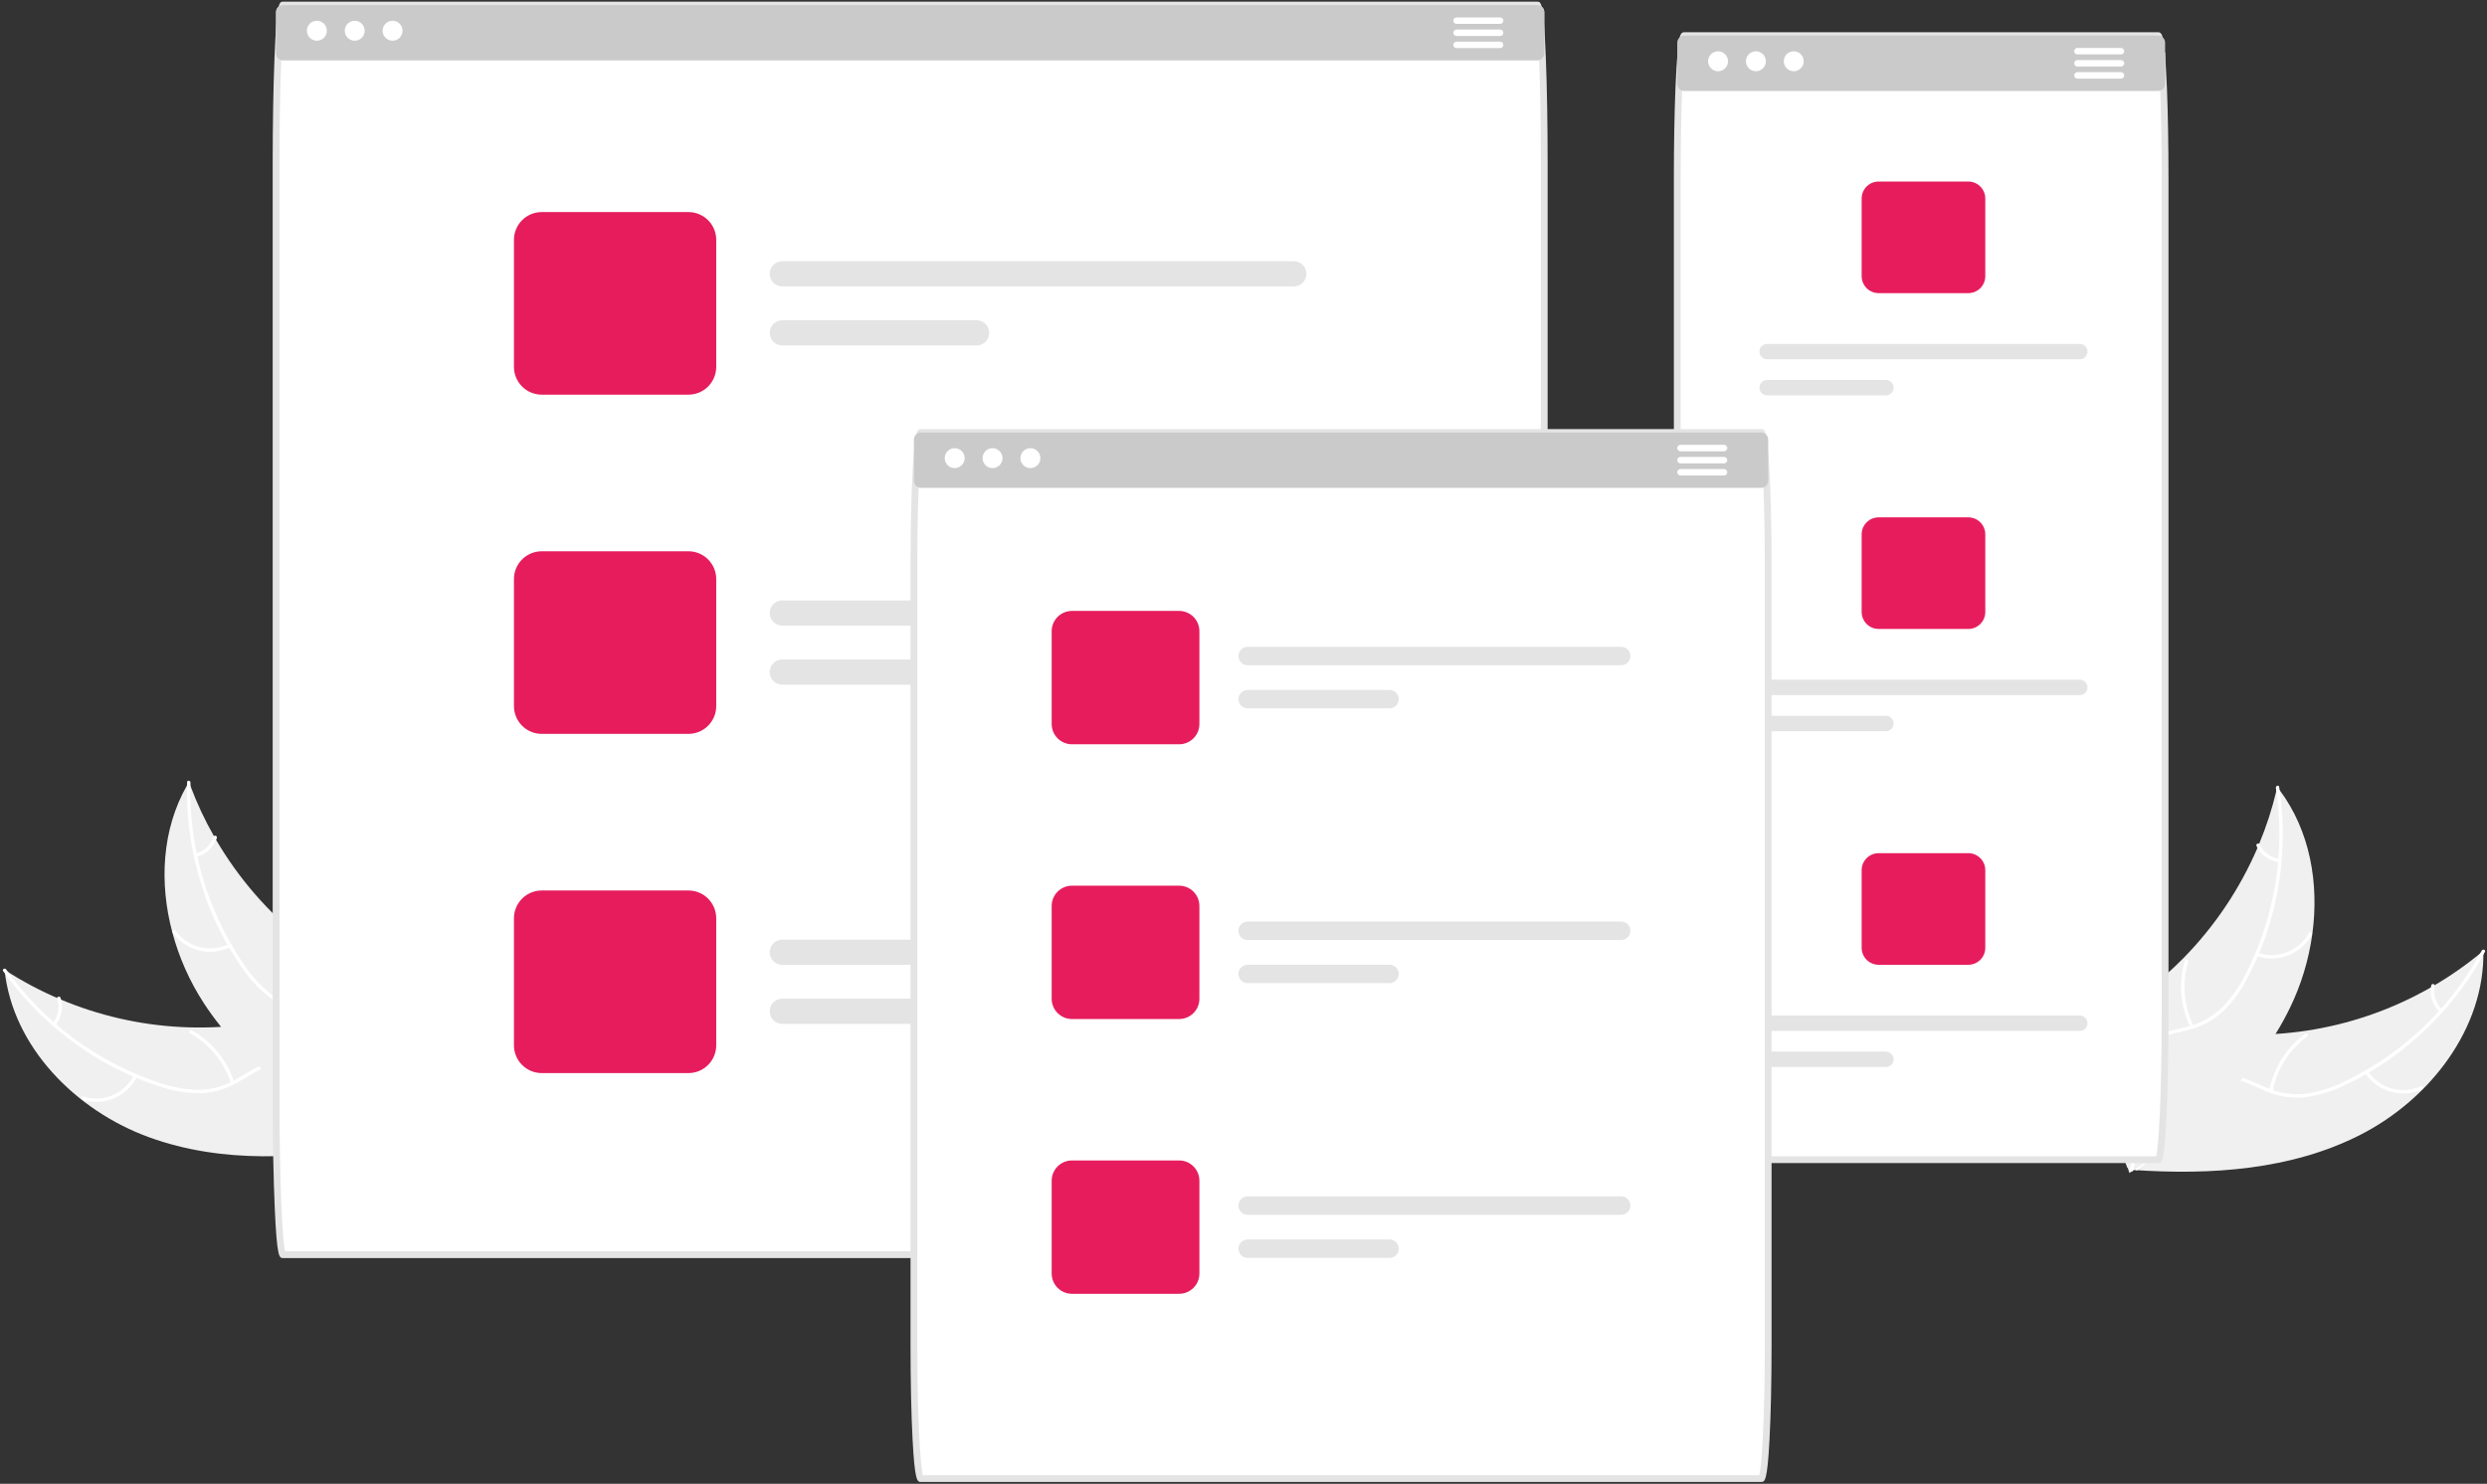 <svg width="243" height="145" viewBox="0 0 243 145" fill="none" xmlns="http://www.w3.org/2000/svg">
<rect x="0" y="0" width="243" height="145" fill="#333333" stroke="none"/>
<g clip-path="url(#clip0_111_702)">
<path d="M14.569 111.139C7.43 108.542 1.233 102.33 0.447 94.774C7.377 99.27 15.674 101.17 23.87 100.138C27.03 99.728 30.501 98.944 33.205 100.629C34.888 101.677 35.932 103.539 36.411 105.463C36.89 107.386 36.868 109.395 36.844 111.377L37.066 111.819C29.609 113.267 21.708 113.736 14.569 111.139Z" fill="#F0F0F0"/>
<path d="M0.602 94.737C4.24 99.865 9.401 103.717 15.353 105.745C16.626 106.204 17.964 106.46 19.317 106.503C20.637 106.502 21.932 106.147 23.068 105.477C24.14 104.872 25.167 104.13 26.367 103.797C26.984 103.636 27.628 103.607 28.257 103.712C28.886 103.817 29.486 104.053 30.017 104.406C31.363 105.251 32.325 106.53 33.222 107.813C34.219 109.237 35.231 110.732 36.786 111.597C36.975 111.702 36.801 111.988 36.613 111.883C33.907 110.379 32.905 107.188 30.602 105.248C29.527 104.343 28.172 103.756 26.752 104.048C25.51 104.304 24.451 105.069 23.37 105.69C22.272 106.36 21.025 106.752 19.74 106.83C18.389 106.856 17.044 106.652 15.761 106.227C12.858 105.316 10.117 103.954 7.637 102.192C4.796 100.196 2.317 97.728 0.308 94.897C0.183 94.721 0.478 94.562 0.602 94.737V94.737Z" fill="white"/>
<path d="M13.398 105.205C12.922 106.157 12.123 106.909 11.144 107.327C10.165 107.745 9.069 107.801 8.052 107.485C7.847 107.421 7.937 107.098 8.143 107.163C9.089 107.459 10.11 107.406 11.021 107.015C11.932 106.625 12.674 105.921 13.111 105.031C13.207 104.838 13.493 105.013 13.398 105.205V105.205Z" fill="white"/>
<path d="M22.565 105.854C21.895 103.784 20.469 102.042 18.571 100.976C18.383 100.871 18.557 100.585 18.745 100.69C20.717 101.803 22.198 103.618 22.89 105.774C22.956 105.98 22.631 106.059 22.565 105.854Z" fill="white"/>
<path d="M5.174 99.964C5.435 99.634 5.61 99.244 5.683 98.829C5.756 98.415 5.725 97.989 5.593 97.59C5.524 97.385 5.85 97.306 5.918 97.51C6.062 97.952 6.096 98.422 6.016 98.88C5.936 99.338 5.746 99.77 5.461 100.137C5.437 100.174 5.4 100.2 5.357 100.211C5.314 100.221 5.269 100.215 5.231 100.194C5.193 100.17 5.166 100.133 5.155 100.09C5.145 100.047 5.151 100.002 5.174 99.964V99.964Z" fill="white"/>
<path d="M18.464 76.419C18.511 76.546 18.557 76.672 18.606 76.8C19.239 78.498 20.008 80.142 20.907 81.716C20.974 81.838 21.044 81.962 21.116 82.082C23.321 85.85 26.207 89.176 29.627 91.891C30.988 92.969 32.43 93.943 33.94 94.803C36.024 95.991 38.379 97.113 39.905 98.869C40.066 99.05 40.216 99.241 40.354 99.441L37.589 111.514C37.568 111.538 37.551 111.563 37.531 111.587L37.443 112.074C37.362 112.035 37.279 111.993 37.198 111.954C37.151 111.932 37.104 111.907 37.057 111.885C37.026 111.869 36.995 111.853 36.966 111.84C36.955 111.835 36.945 111.83 36.937 111.825C36.908 111.813 36.883 111.798 36.856 111.786C36.391 111.552 35.927 111.314 35.463 111.073C35.46 111.072 35.46 111.072 35.458 111.069C31.908 109.263 28.585 107.042 25.558 104.453C25.468 104.375 25.376 104.296 25.288 104.212C23.957 103.029 22.724 101.739 21.603 100.355C20.991 99.596 20.419 98.806 19.887 97.988C18.517 95.873 17.489 93.556 16.839 91.121C15.545 86.268 15.817 81.054 18.273 76.747C18.336 76.636 18.399 76.529 18.464 76.419Z" fill="#F0F0F0"/>
<path d="M18.611 76.482C18.428 82.767 20.23 88.95 23.762 94.152C24.502 95.286 25.416 96.296 26.471 97.144C27.525 97.938 28.772 98.435 30.083 98.583C31.303 98.746 32.57 98.772 33.728 99.228C34.318 99.471 34.85 99.835 35.289 100.298C35.728 100.76 36.064 101.31 36.276 101.912C36.842 103.397 36.84 104.997 36.784 106.562C36.722 108.299 36.63 110.102 37.352 111.729C37.439 111.926 37.128 112.05 37.041 111.854C35.786 109.023 36.907 105.872 36.236 102.936C35.923 101.566 35.195 100.282 33.885 99.661C32.739 99.117 31.433 99.09 30.196 98.935C28.915 98.809 27.684 98.371 26.611 97.66C25.517 96.868 24.565 95.895 23.797 94.783C22.028 92.308 20.659 89.57 19.74 86.67C18.673 83.365 18.18 79.903 18.28 76.432C18.287 76.217 18.618 76.268 18.611 76.482L18.611 76.482Z" fill="white"/>
<path d="M22.526 92.544C21.573 93.018 20.482 93.138 19.449 92.882C18.415 92.626 17.506 92.01 16.885 91.146C16.759 90.971 17.026 90.768 17.151 90.944C17.729 91.75 18.575 92.322 19.538 92.559C20.501 92.795 21.517 92.68 22.402 92.233C22.594 92.136 22.717 92.448 22.526 92.544Z" fill="white"/>
<path d="M29.454 98.582C30.166 96.525 30.076 94.276 29.202 92.283C29.115 92.085 29.426 91.961 29.513 92.158C30.418 94.234 30.507 96.575 29.762 98.714C29.691 98.918 29.383 98.785 29.454 98.582Z" fill="white"/>
<path d="M19.115 83.408C19.522 83.302 19.896 83.096 20.204 82.809C20.512 82.522 20.744 82.163 20.879 81.764C20.947 81.56 21.255 81.693 21.186 81.896C21.035 82.336 20.779 82.732 20.44 83.05C20.1 83.368 19.688 83.597 19.24 83.719C19.198 83.734 19.153 83.733 19.112 83.716C19.072 83.698 19.04 83.666 19.022 83.626C19.006 83.585 19.006 83.539 19.024 83.498C19.041 83.457 19.074 83.425 19.115 83.408H19.115Z" fill="white"/>
<path d="M230.642 110.89C237.407 107.435 242.794 100.508 242.645 92.913C236.32 98.227 228.319 101.132 220.058 101.115C216.872 101.097 213.331 100.745 210.855 102.75C209.314 103.997 208.507 105.974 208.267 107.941C208.028 109.909 208.297 111.9 208.565 113.864L208.398 114.33C215.977 114.85 223.876 114.345 230.642 110.89Z" fill="#F0F0F0"/>
<path d="M242.487 92.895C239.507 98.431 234.858 102.889 229.201 105.633C227.993 106.245 226.697 106.663 225.359 106.872C224.05 107.033 222.721 106.841 221.511 106.315C220.373 105.847 219.263 105.237 218.031 105.054C217.399 104.969 216.756 105.02 216.145 105.201C215.533 105.382 214.967 105.691 214.484 106.107C213.252 107.111 212.454 108.498 211.721 109.881C210.907 111.417 210.086 113.026 208.649 114.075C208.475 114.202 208.682 114.465 208.856 114.338C211.357 112.512 211.959 109.222 214.007 107.014C214.962 105.983 216.234 105.235 217.68 105.35C218.944 105.451 220.089 106.08 221.237 106.564C222.41 107.094 223.695 107.329 224.98 107.249C226.324 107.109 227.634 106.741 228.855 106.162C231.624 104.901 234.177 103.212 236.421 101.158C238.996 98.828 241.153 96.075 242.799 93.017C242.9 92.828 242.588 92.707 242.487 92.895Z" fill="white"/>
<path d="M231.074 104.856C231.664 105.743 232.549 106.391 233.572 106.686C234.595 106.98 235.69 106.901 236.66 106.463C236.856 106.373 236.726 106.064 236.53 106.154C235.627 106.564 234.608 106.637 233.656 106.361C232.703 106.085 231.881 105.478 231.337 104.649C231.219 104.469 230.957 104.677 231.074 104.856Z" fill="white"/>
<path d="M222.057 106.628C222.467 104.491 223.668 102.587 225.421 101.296C225.594 101.168 225.387 100.905 225.213 101.033C223.393 102.38 222.147 104.364 221.724 106.589C221.684 106.801 222.017 106.839 222.057 106.628H222.057Z" fill="white"/>
<path d="M238.592 98.644C238.292 98.349 238.071 97.984 237.947 97.581C237.824 97.179 237.802 96.752 237.885 96.34C237.927 96.128 237.595 96.09 237.552 96.3C237.463 96.757 237.488 97.228 237.623 97.672C237.758 98.117 238.001 98.522 238.329 98.852C238.357 98.885 238.397 98.907 238.441 98.912C238.484 98.917 238.528 98.906 238.564 98.879C238.598 98.852 238.621 98.812 238.626 98.768C238.631 98.724 238.619 98.679 238.592 98.644H238.592Z" fill="white"/>
<path d="M222.508 76.912C222.478 77.043 222.447 77.175 222.414 77.307C221.995 79.07 221.434 80.796 220.735 82.468C220.683 82.599 220.629 82.73 220.573 82.858C218.847 86.868 216.392 90.524 213.332 93.638C212.113 94.876 210.802 96.02 209.41 97.059C207.487 98.494 205.288 99.897 203.989 101.827C203.852 102.026 203.726 102.235 203.615 102.45L207.843 114.091C207.866 114.112 207.886 114.135 207.909 114.157L208.056 114.629C208.132 114.581 208.209 114.529 208.285 114.48C208.329 114.452 208.372 114.422 208.416 114.394C208.445 114.374 208.474 114.355 208.501 114.339C208.511 114.332 208.52 114.326 208.527 114.32C208.554 114.304 208.578 114.287 208.603 114.272C209.036 113.982 209.467 113.689 209.898 113.392C209.9 113.391 209.9 113.391 209.902 113.388C213.203 111.159 216.229 108.547 218.914 105.605C218.993 105.516 219.075 105.426 219.152 105.332C220.328 103.995 221.393 102.563 222.335 101.052C222.849 100.223 223.32 99.369 223.747 98.492C224.847 96.225 225.583 93.799 225.928 91.303C226.616 86.327 225.705 81.186 222.738 77.213C222.662 77.112 222.587 77.013 222.508 76.912Z" fill="#F0F0F0"/>
<path d="M222.37 76.992C223.324 83.207 222.296 89.564 219.431 95.162C218.836 96.378 218.052 97.492 217.11 98.464C216.161 99.381 214.984 100.028 213.702 100.336C212.511 100.648 211.257 100.829 210.163 101.424C209.608 101.738 209.125 102.165 208.746 102.678C208.368 103.191 208.101 103.778 207.966 104.401C207.586 105.944 207.785 107.532 208.032 109.078C208.307 110.794 208.62 112.573 208.104 114.276C208.042 114.482 208.366 114.567 208.428 114.361C209.326 111.398 207.826 108.408 208.131 105.412C208.273 104.014 208.838 102.651 210.062 101.873C211.132 101.192 212.425 101.005 213.633 100.7C214.889 100.417 216.056 99.831 217.034 98.993C218.022 98.072 218.847 96.99 219.473 95.792C220.925 93.118 221.947 90.233 222.502 87.242C223.155 83.831 223.219 80.334 222.693 76.902C222.66 76.69 222.338 76.781 222.37 76.992Z" fill="white"/>
<path d="M220.459 93.414C221.464 93.767 222.561 93.751 223.555 93.37C224.549 92.989 225.375 92.267 225.886 91.333C225.989 91.144 225.699 90.975 225.597 91.165C225.122 92.036 224.353 92.708 223.426 93.061C222.5 93.414 221.478 93.424 220.545 93.09C220.342 93.017 220.258 93.342 220.459 93.414Z" fill="white"/>
<path d="M214.326 100.258C213.367 98.304 213.18 96.061 213.802 93.975C213.863 93.768 213.54 93.683 213.478 93.89C212.835 96.061 213.034 98.395 214.037 100.426C214.132 100.62 214.421 100.45 214.326 100.258Z" fill="white"/>
<path d="M222.721 83.928C222.304 83.872 221.908 83.714 221.567 83.467C221.226 83.22 220.952 82.892 220.769 82.513C220.676 82.319 220.387 82.489 220.48 82.682C220.684 83.1 220.987 83.461 221.363 83.735C221.739 84.009 222.176 84.186 222.636 84.252C222.679 84.261 222.724 84.255 222.762 84.233C222.8 84.21 222.828 84.175 222.841 84.132C222.852 84.09 222.845 84.044 222.823 84.006C222.801 83.967 222.764 83.939 222.721 83.928V83.928Z" fill="white"/>
<path d="M211.548 5.137H163.883V8.203C163.882 8.36 163.936 8.512 164.035 8.634C163.939 11.031 163.883 14.09 163.883 17.415V99.394C163.883 107.078 164.191 113.33 164.569 113.33H210.862C211.24 113.33 211.548 107.078 211.548 99.394V17.415C211.548 14.09 211.492 11.031 211.396 8.634C211.495 8.512 211.549 8.36 211.548 8.203L211.548 5.137Z" fill="white"/>
<path d="M210.862 113.661H164.569C164.208 113.661 163.97 113.661 163.753 109.259C163.623 106.618 163.551 103.114 163.551 99.394V17.415C163.551 14.202 163.605 11.079 163.704 8.621C163.766 7.145 163.836 5.963 163.914 5.107C164.066 3.431 164.211 3.148 164.569 3.148H210.862C211.22 3.148 211.364 3.431 211.517 5.107C211.595 5.966 211.665 7.148 211.727 8.62L211.727 8.621C211.825 11.076 211.879 14.199 211.879 17.415V99.394C211.879 103.114 211.808 106.618 211.678 109.259C211.461 113.661 211.223 113.661 210.862 113.661ZM164.757 112.998H210.674C210.913 112.092 211.216 107.174 211.216 99.394V17.415C211.216 14.208 211.162 11.094 211.064 8.648H211.064C211.003 7.186 210.933 6.015 210.857 5.167C210.827 4.711 210.765 4.258 210.67 3.811H164.76C164.666 4.258 164.604 4.711 164.574 5.167C164.497 6.012 164.428 7.183 164.366 8.648C164.268 11.096 164.214 14.21 164.214 17.415V99.394C164.214 107.173 164.517 112.092 164.757 112.998Z" fill="#E4E4E4"/>
<path d="M210.862 3.479H164.569C164.387 3.48 164.213 3.552 164.084 3.681C163.955 3.809 163.883 3.984 163.883 4.165V8.203C163.882 8.36 163.936 8.512 164.035 8.634C164.1 8.713 164.181 8.778 164.273 8.822C164.366 8.866 164.467 8.889 164.569 8.889H210.862C210.964 8.889 211.065 8.866 211.157 8.822C211.25 8.778 211.331 8.713 211.396 8.634C211.495 8.512 211.549 8.36 211.548 8.203V4.165C211.548 3.984 211.475 3.809 211.347 3.681C211.218 3.552 211.044 3.48 210.862 3.479Z" fill="#CACACA"/>
<path d="M167.867 6.962C168.405 6.962 168.842 6.525 168.842 5.987C168.842 5.449 168.405 5.013 167.867 5.013C167.329 5.013 166.893 5.449 166.893 5.987C166.893 6.525 167.329 6.962 167.867 6.962Z" fill="white"/>
<path d="M171.566 6.962C172.104 6.962 172.54 6.525 172.54 5.987C172.54 5.449 172.104 5.013 171.566 5.013C171.028 5.013 170.591 5.449 170.591 5.987C170.591 6.525 171.028 6.962 171.566 6.962Z" fill="white"/>
<path d="M175.265 6.962C175.803 6.962 176.239 6.525 176.239 5.987C176.239 5.449 175.803 5.013 175.265 5.013C174.727 5.013 174.29 5.449 174.29 5.987C174.29 6.525 174.727 6.962 175.265 6.962Z" fill="white"/>
<path d="M207.239 4.686H202.979C202.896 4.686 202.816 4.72 202.757 4.779C202.698 4.838 202.665 4.917 202.664 5.001C202.663 5.048 202.674 5.095 202.697 5.137C202.723 5.19 202.762 5.235 202.812 5.267C202.862 5.299 202.92 5.316 202.979 5.316H207.239C207.298 5.316 207.357 5.299 207.407 5.268C207.458 5.236 207.498 5.191 207.524 5.137C207.544 5.094 207.554 5.048 207.554 5.001C207.554 4.959 207.546 4.918 207.53 4.88C207.514 4.842 207.491 4.807 207.461 4.778C207.432 4.749 207.397 4.726 207.359 4.71C207.321 4.694 207.28 4.686 207.239 4.686Z" fill="white"/>
<path d="M207.239 5.869H202.979C202.895 5.869 202.815 5.902 202.756 5.962C202.697 6.021 202.664 6.101 202.664 6.184C202.664 6.268 202.697 6.348 202.756 6.407C202.815 6.466 202.895 6.499 202.979 6.499H207.239C207.322 6.499 207.402 6.466 207.461 6.407C207.52 6.348 207.554 6.268 207.554 6.184C207.554 6.101 207.52 6.021 207.461 5.962C207.402 5.902 207.322 5.869 207.239 5.869Z" fill="white"/>
<path d="M207.239 7.053H202.979C202.895 7.053 202.815 7.086 202.756 7.145C202.697 7.204 202.664 7.284 202.664 7.368C202.664 7.451 202.697 7.531 202.756 7.59C202.815 7.649 202.895 7.683 202.979 7.683H207.239C207.322 7.683 207.402 7.649 207.461 7.59C207.52 7.531 207.554 7.451 207.554 7.368C207.554 7.284 207.52 7.204 207.461 7.145C207.402 7.086 207.322 7.053 207.239 7.053Z" fill="white"/>
<path d="M192.322 17.74H183.557C183.117 17.74 182.696 17.915 182.385 18.226C182.074 18.537 181.9 18.958 181.899 19.398V26.989C181.9 27.428 182.075 27.849 182.386 28.16C182.696 28.471 183.118 28.645 183.557 28.646H192.322C192.761 28.645 193.182 28.47 193.492 28.159C193.803 27.849 193.978 27.428 193.979 26.989V19.398C193.978 18.958 193.803 18.537 193.493 18.226C193.182 17.916 192.761 17.741 192.322 17.74Z" fill="#E61C5D"/>
<path d="M203.211 33.605H172.664C172.464 33.605 172.273 33.685 172.132 33.826C171.991 33.967 171.911 34.158 171.911 34.358C171.911 34.557 171.991 34.749 172.132 34.89C172.273 35.031 172.464 35.11 172.664 35.11H203.211C203.411 35.11 203.602 35.031 203.743 34.89C203.884 34.749 203.963 34.557 203.963 34.358C203.963 34.158 203.884 33.967 203.743 33.826C203.602 33.685 203.411 33.605 203.211 33.605Z" fill="#E4E4E4"/>
<path d="M184.266 37.132H172.664C172.464 37.132 172.273 37.212 172.132 37.353C171.991 37.494 171.911 37.685 171.911 37.885C171.911 38.084 171.991 38.276 172.132 38.417C172.273 38.558 172.464 38.637 172.664 38.637H184.266C184.466 38.637 184.657 38.558 184.798 38.417C184.939 38.276 185.019 38.084 185.019 37.885C185.019 37.685 184.939 37.494 184.798 37.353C184.657 37.212 184.466 37.132 184.266 37.132Z" fill="#E4E4E4"/>
<path d="M192.322 50.558H183.557C183.117 50.558 182.696 50.733 182.385 51.044C182.074 51.354 181.9 51.776 181.899 52.215V59.807C181.9 60.246 182.075 60.667 182.386 60.978C182.696 61.288 183.118 61.463 183.557 61.464H192.322C192.761 61.463 193.182 61.288 193.492 60.977C193.803 60.667 193.978 60.246 193.979 59.807V52.215C193.978 51.776 193.803 51.355 193.493 51.044C193.182 50.734 192.761 50.559 192.322 50.558Z" fill="#E61C5D"/>
<path d="M203.211 66.423H172.664C172.464 66.423 172.273 66.502 172.132 66.644C171.991 66.785 171.911 66.976 171.911 67.176C171.911 67.375 171.991 67.567 172.132 67.708C172.273 67.849 172.464 67.928 172.664 67.928H203.211C203.411 67.928 203.602 67.849 203.743 67.708C203.884 67.567 203.963 67.375 203.963 67.176C203.963 66.976 203.884 66.785 203.743 66.644C203.602 66.502 203.411 66.423 203.211 66.423Z" fill="#E4E4E4"/>
<path d="M184.266 69.95H172.664C172.464 69.95 172.273 70.03 172.132 70.171C171.991 70.312 171.911 70.503 171.911 70.703C171.911 70.902 171.991 71.094 172.132 71.235C172.273 71.376 172.464 71.455 172.664 71.455H184.266C184.466 71.455 184.657 71.376 184.798 71.235C184.939 71.094 185.019 70.902 185.019 70.703C185.019 70.503 184.939 70.312 184.798 70.171C184.657 70.03 184.466 69.95 184.266 69.95Z" fill="#E4E4E4"/>
<path d="M192.322 83.376H183.557C183.117 83.376 182.696 83.551 182.385 83.861C182.074 84.172 181.9 84.594 181.899 85.033V92.624C181.9 93.064 182.075 93.485 182.386 93.796C182.696 94.106 183.118 94.281 183.557 94.282H192.322C192.761 94.281 193.182 94.106 193.492 93.795C193.803 93.484 193.978 93.064 193.979 92.624V85.033C193.978 84.594 193.803 84.173 193.493 83.862C193.182 83.551 192.761 83.376 192.322 83.376Z" fill="#E61C5D"/>
<path d="M203.211 99.241H172.664C172.464 99.241 172.273 99.32 172.132 99.462C171.991 99.603 171.911 99.794 171.911 99.994C171.911 100.193 171.991 100.385 172.132 100.526C172.273 100.667 172.464 100.746 172.664 100.746H203.211C203.411 100.746 203.602 100.667 203.743 100.526C203.884 100.385 203.963 100.193 203.963 99.994C203.963 99.794 203.884 99.603 203.743 99.462C203.602 99.32 203.411 99.241 203.211 99.241Z" fill="#E4E4E4"/>
<path d="M184.266 102.768H172.664C172.464 102.768 172.273 102.847 172.132 102.989C171.991 103.13 171.911 103.321 171.911 103.521C171.911 103.72 171.991 103.912 172.132 104.053C172.273 104.194 172.464 104.273 172.664 104.273H184.266C184.466 104.273 184.657 104.194 184.798 104.053C184.939 103.912 185.019 103.72 185.019 103.521C185.019 103.321 184.939 103.13 184.798 102.989C184.657 102.847 184.466 102.768 184.266 102.768Z" fill="#E4E4E4"/>
<path d="M150.885 1.182C150.884 1 150.812 0.826 150.683 0.697C150.555 0.568 150.381 0.496 150.199 0.496H27.662C27.48 0.496 27.306 0.568 27.177 0.697C27.049 0.826 26.976 1 26.976 1.182V5.22C26.975 5.388 27.038 5.55 27.152 5.674C27.042 8.415 26.976 12.028 26.976 15.986V107.117C26.976 115.663 27.284 122.611 27.662 122.611H150.199C150.577 122.611 150.885 115.663 150.885 107.117V15.986C150.885 12.028 150.819 8.415 150.709 5.674C150.823 5.55 150.885 5.388 150.885 5.22V1.182Z" fill="white"/>
<path d="M150.199 122.943H27.662C27.288 122.943 27.061 122.943 26.846 118.084C26.716 115.148 26.644 111.254 26.644 107.117V15.986C26.644 12.172 26.707 8.505 26.82 5.66C27.038 0.164 27.286 0.164 27.662 0.164H150.199C150.574 0.164 150.822 0.165 151.04 5.66C151.154 8.502 151.216 12.169 151.216 15.986V107.117C151.216 111.254 151.145 115.149 151.015 118.084C150.799 122.943 150.573 122.943 150.199 122.943ZM27.856 122.28H150.005C150.276 121.241 150.553 115.405 150.553 107.117V15.986C150.553 12.178 150.491 8.52 150.378 5.687V5.687C150.24 2.205 150.079 1.146 150.002 0.827H27.859C27.782 1.146 27.621 2.205 27.483 5.687C27.37 8.523 27.307 12.181 27.307 15.986V107.117C27.307 115.405 27.584 121.24 27.856 122.28Z" fill="#E4E4E4"/>
<path d="M150.199 0.496H27.662C27.48 0.496 27.306 0.568 27.177 0.697C27.049 0.826 26.976 1 26.976 1.182V5.22C26.975 5.388 27.038 5.55 27.152 5.674C27.215 5.746 27.294 5.805 27.382 5.845C27.47 5.885 27.565 5.906 27.662 5.906H150.199C150.295 5.906 150.391 5.885 150.479 5.845C150.567 5.805 150.645 5.746 150.709 5.674C150.823 5.55 150.885 5.388 150.885 5.22V1.182C150.884 1 150.812 0.826 150.683 0.697C150.555 0.569 150.381 0.496 150.199 0.496Z" fill="#CACACA"/>
<path d="M30.96 3.978C31.498 3.978 31.935 3.542 31.935 3.004C31.935 2.465 31.498 2.029 30.96 2.029C30.422 2.029 29.986 2.465 29.986 3.004C29.986 3.542 30.422 3.978 30.96 3.978Z" fill="white"/>
<path d="M34.659 3.978C35.197 3.978 35.633 3.542 35.633 3.004C35.633 2.465 35.197 2.029 34.659 2.029C34.121 2.029 33.685 2.465 33.685 3.004C33.685 3.542 34.121 3.978 34.659 3.978Z" fill="white"/>
<path d="M38.358 3.978C38.896 3.978 39.333 3.542 39.333 3.004C39.333 2.465 38.896 2.029 38.358 2.029C37.82 2.029 37.383 2.465 37.383 3.004C37.383 3.542 37.82 3.978 38.358 3.978Z" fill="white"/>
<path d="M146.575 1.702H142.316C142.232 1.702 142.152 1.736 142.093 1.795C142.034 1.854 142.001 1.934 142.001 2.017C142.001 2.101 142.034 2.181 142.093 2.24C142.152 2.299 142.232 2.332 142.316 2.332H146.575C146.659 2.332 146.739 2.299 146.798 2.24C146.857 2.181 146.89 2.101 146.89 2.017C146.89 1.934 146.857 1.854 146.798 1.795C146.739 1.736 146.659 1.702 146.575 1.702Z" fill="white"/>
<path d="M146.575 2.886H142.316C142.232 2.886 142.152 2.919 142.093 2.978C142.034 3.037 142.001 3.117 142.001 3.201C142.001 3.284 142.034 3.364 142.093 3.423C142.152 3.483 142.232 3.516 142.316 3.516H146.575C146.659 3.516 146.739 3.483 146.798 3.423C146.857 3.364 146.89 3.284 146.89 3.201C146.89 3.117 146.857 3.037 146.798 2.978C146.739 2.919 146.659 2.886 146.575 2.886Z" fill="white"/>
<path d="M146.575 4.069H142.316C142.232 4.069 142.152 4.103 142.093 4.162C142.034 4.221 142.001 4.301 142.001 4.384C142.001 4.468 142.034 4.548 142.093 4.607C142.152 4.666 142.232 4.699 142.316 4.699H146.575C146.659 4.699 146.739 4.666 146.798 4.607C146.857 4.548 146.89 4.468 146.89 4.384C146.89 4.301 146.857 4.221 146.798 4.162C146.739 4.103 146.659 4.069 146.575 4.069Z" fill="white"/>
<path d="M67.269 20.724H52.929C52.21 20.724 51.52 21.01 51.012 21.519C50.504 22.027 50.218 22.716 50.217 23.435V35.856C50.218 36.575 50.504 37.264 51.012 37.773C51.52 38.281 52.21 38.567 52.929 38.568H67.269C67.988 38.567 68.677 38.281 69.185 37.773C69.694 37.264 69.98 36.575 69.981 35.856V23.435C69.98 22.716 69.694 22.027 69.185 21.519C68.677 21.01 67.988 20.724 67.269 20.724Z" fill="#E61C5D"/>
<path d="M126.417 25.527H76.435C76.108 25.527 75.795 25.657 75.564 25.888C75.333 26.119 75.203 26.432 75.203 26.758C75.203 27.085 75.333 27.398 75.564 27.629C75.795 27.86 76.108 27.99 76.435 27.99H126.417C126.744 27.99 127.057 27.86 127.288 27.629C127.519 27.398 127.649 27.085 127.649 26.758C127.649 26.432 127.519 26.119 127.288 25.888C127.057 25.657 126.744 25.527 126.417 25.527Z" fill="#E4E4E4"/>
<path d="M95.419 31.298H76.435C76.108 31.298 75.795 31.428 75.564 31.659C75.333 31.89 75.203 32.203 75.203 32.53C75.203 32.856 75.333 33.169 75.564 33.4C75.795 33.631 76.108 33.761 76.435 33.761H95.419C95.746 33.761 96.059 33.631 96.29 33.4C96.521 33.169 96.651 32.856 96.651 32.53C96.651 32.203 96.521 31.89 96.29 31.659C96.059 31.428 95.746 31.298 95.419 31.298Z" fill="#E4E4E4"/>
<path d="M67.269 53.873H52.929C52.21 53.874 51.52 54.16 51.012 54.668C50.504 55.176 50.218 55.865 50.217 56.584V69.005C50.218 69.724 50.504 70.414 51.012 70.922C51.52 71.43 52.21 71.716 52.929 71.717H67.269C67.988 71.716 68.677 71.43 69.185 70.922C69.694 70.414 69.98 69.724 69.981 69.005V56.584C69.98 55.865 69.694 55.176 69.185 54.668C68.677 54.16 67.988 53.874 67.269 53.873Z" fill="#E61C5D"/>
<path d="M126.417 58.676H76.435C76.108 58.676 75.795 58.806 75.564 59.037C75.333 59.268 75.203 59.581 75.203 59.908C75.203 60.234 75.333 60.548 75.564 60.779C75.795 61.01 76.108 61.139 76.435 61.139H126.417C126.744 61.139 127.057 61.01 127.288 60.779C127.519 60.548 127.649 60.234 127.649 59.908C127.649 59.581 127.519 59.268 127.288 59.037C127.057 58.806 126.744 58.676 126.417 58.676Z" fill="#E4E4E4"/>
<path d="M95.419 64.448H76.435C76.108 64.448 75.795 64.577 75.564 64.808C75.333 65.039 75.203 65.352 75.203 65.679C75.203 66.006 75.333 66.319 75.564 66.55C75.795 66.781 76.108 66.91 76.435 66.91H95.419C95.746 66.91 96.059 66.781 96.29 66.55C96.521 66.319 96.651 66.006 96.651 65.679C96.651 65.352 96.521 65.039 96.29 64.808C96.059 64.577 95.746 64.448 95.419 64.448Z" fill="#E4E4E4"/>
<path d="M67.269 87.022H52.929C52.21 87.023 51.52 87.309 51.012 87.817C50.504 88.326 50.218 89.015 50.217 89.734V102.155C50.218 102.874 50.504 103.563 51.012 104.071C51.52 104.58 52.21 104.866 52.929 104.867H67.269C67.988 104.866 68.677 104.58 69.185 104.071C69.694 103.563 69.98 102.874 69.981 102.155V89.734C69.98 89.015 69.694 88.326 69.185 87.817C68.677 87.309 67.988 87.023 67.269 87.022Z" fill="#E61C5D"/>
<path d="M126.417 91.826H76.435C76.108 91.826 75.795 91.955 75.564 92.186C75.333 92.417 75.203 92.73 75.203 93.057C75.203 93.384 75.333 93.697 75.564 93.928C75.795 94.159 76.108 94.289 76.435 94.289H126.417C126.744 94.289 127.057 94.159 127.288 93.928C127.519 93.697 127.649 93.384 127.649 93.057C127.649 92.73 127.519 92.417 127.288 92.186C127.057 91.955 126.744 91.826 126.417 91.826Z" fill="#E4E4E4"/>
<path d="M95.419 97.597H76.435C76.108 97.597 75.795 97.727 75.564 97.957C75.333 98.188 75.203 98.502 75.203 98.828C75.203 99.155 75.333 99.468 75.564 99.699C75.795 99.93 76.108 100.06 76.435 100.06H95.419C95.746 100.06 96.059 99.93 96.29 99.699C96.521 99.468 96.651 99.155 96.651 98.828C96.651 98.502 96.521 98.188 96.29 97.957C96.059 97.727 95.746 97.597 95.419 97.597Z" fill="#E4E4E4"/>
<path d="M172.078 144.49H89.984C89.606 144.49 89.298 138.672 89.298 131.521V55.233C89.298 48.081 89.606 42.264 89.984 42.264H172.078C172.457 42.264 172.765 48.081 172.765 55.233V131.521C172.765 138.672 172.457 144.49 172.078 144.49Z" fill="white"/>
<path d="M172.078 144.821H89.984C89.637 144.821 89.386 144.821 89.168 140.705C89.038 138.247 88.966 134.985 88.966 131.521V55.233C88.966 51.769 89.038 48.507 89.168 46.049C89.386 41.932 89.637 41.932 89.984 41.932H172.078C172.425 41.932 172.676 41.932 172.894 46.049C173.024 48.507 173.096 51.769 173.096 55.233V131.521C173.096 134.985 173.024 138.247 172.894 140.705C172.676 144.821 172.425 144.821 172.078 144.821ZM90.168 144.158H171.895C172.133 143.3 172.433 138.724 172.433 131.521V55.233C172.433 48.03 172.133 43.454 171.895 42.595H90.168C89.93 43.454 89.629 48.03 89.629 55.233V131.521C89.629 138.724 89.93 143.3 90.168 144.158Z" fill="#E4E4E4"/>
<path d="M172.078 47.674H89.984C89.802 47.674 89.628 47.601 89.499 47.472C89.37 47.344 89.298 47.169 89.298 46.987V42.95C89.298 42.768 89.37 42.594 89.499 42.465C89.628 42.336 89.802 42.264 89.984 42.264H172.078C172.26 42.264 172.435 42.336 172.563 42.465C172.692 42.594 172.764 42.768 172.765 42.95V46.987C172.764 47.169 172.692 47.344 172.563 47.472C172.435 47.601 172.26 47.674 172.078 47.674Z" fill="#CACACA"/>
<path d="M93.281 45.746C93.819 45.746 94.256 45.31 94.256 44.772C94.256 44.234 93.819 43.797 93.281 43.797C92.743 43.797 92.307 44.234 92.307 44.772C92.307 45.31 92.743 45.746 93.281 45.746Z" fill="white"/>
<path d="M96.98 45.746C97.518 45.746 97.954 45.31 97.954 44.772C97.954 44.234 97.518 43.797 96.98 43.797C96.442 43.797 96.005 44.234 96.005 44.772C96.005 45.31 96.442 45.746 96.98 45.746Z" fill="white"/>
<path d="M100.679 45.746C101.217 45.746 101.653 45.31 101.653 44.772C101.653 44.234 101.217 43.797 100.679 43.797C100.141 43.797 99.704 44.234 99.704 44.772C99.704 45.31 100.141 45.746 100.679 45.746Z" fill="white"/>
<path d="M168.454 44.101H164.195C164.111 44.101 164.031 44.068 163.972 44.009C163.913 43.95 163.879 43.869 163.879 43.786C163.879 43.702 163.913 43.622 163.972 43.562C164.031 43.503 164.111 43.47 164.195 43.47H168.454C168.538 43.47 168.618 43.504 168.677 43.563C168.736 43.622 168.769 43.702 168.769 43.786C168.769 43.869 168.736 43.949 168.677 44.008C168.618 44.068 168.538 44.101 168.454 44.101Z" fill="white"/>
<path d="M168.454 45.284H164.195C164.111 45.284 164.031 45.251 163.972 45.192C163.913 45.133 163.879 45.053 163.879 44.969C163.879 44.885 163.913 44.805 163.972 44.746C164.031 44.687 164.111 44.653 164.195 44.653H168.454C168.538 44.653 168.618 44.687 168.677 44.746C168.736 44.805 168.77 44.885 168.77 44.969C168.77 45.053 168.736 45.133 168.677 45.192C168.618 45.251 168.538 45.284 168.454 45.284Z" fill="white"/>
<path d="M168.454 46.467H164.195C164.111 46.467 164.031 46.434 163.972 46.375C163.913 46.316 163.879 46.236 163.879 46.152C163.879 46.068 163.913 45.988 163.972 45.929C164.031 45.87 164.111 45.836 164.195 45.836H168.454C168.538 45.837 168.618 45.87 168.677 45.929C168.736 45.988 168.769 46.068 168.769 46.152C168.769 46.235 168.736 46.316 168.677 46.375C168.618 46.434 168.538 46.467 168.454 46.467Z" fill="white"/>
<path d="M115.211 72.734H104.738C104.213 72.733 103.709 72.524 103.338 72.153C102.967 71.782 102.758 71.278 102.757 70.753V61.682C102.758 61.157 102.967 60.654 103.338 60.283C103.709 59.911 104.213 59.703 104.738 59.702H115.211C115.736 59.703 116.239 59.911 116.611 60.283C116.982 60.654 117.191 61.157 117.191 61.682V70.753C117.191 71.278 116.982 71.782 116.611 72.153C116.239 72.524 115.736 72.733 115.211 72.734Z" fill="#E61C5D"/>
<path d="M158.406 65.01H121.905C121.667 65.01 121.438 64.915 121.269 64.746C121.101 64.578 121.006 64.349 121.006 64.111C121.006 63.872 121.101 63.643 121.269 63.475C121.438 63.306 121.667 63.211 121.905 63.211H158.406C158.644 63.211 158.873 63.306 159.042 63.475C159.21 63.643 159.305 63.872 159.305 64.111C159.305 64.349 159.21 64.578 159.042 64.746C158.873 64.915 158.644 65.01 158.406 65.01Z" fill="#E4E4E4"/>
<path d="M135.769 69.224H121.905C121.667 69.224 121.438 69.129 121.269 68.961C121.101 68.792 121.006 68.564 121.006 68.325C121.006 68.087 121.101 67.858 121.269 67.689C121.438 67.521 121.667 67.426 121.905 67.426H135.769C135.887 67.426 136.004 67.449 136.113 67.494C136.223 67.539 136.322 67.605 136.406 67.689C136.489 67.772 136.556 67.871 136.601 67.981C136.646 68.09 136.67 68.207 136.67 68.325C136.67 68.443 136.646 68.56 136.601 68.67C136.556 68.779 136.489 68.878 136.406 68.962C136.322 69.045 136.223 69.111 136.113 69.156C136.004 69.201 135.887 69.225 135.769 69.224Z" fill="#E4E4E4"/>
<path d="M115.211 99.585H104.738C104.213 99.584 103.709 99.375 103.338 99.004C102.967 98.633 102.758 98.129 102.757 97.604V88.534C102.758 88.008 102.967 87.505 103.338 87.134C103.709 86.762 104.213 86.554 104.738 86.553H115.211C115.736 86.554 116.239 86.762 116.611 87.134C116.982 87.505 117.191 88.008 117.191 88.534V97.604C117.191 98.129 116.982 98.633 116.611 99.004C116.239 99.375 115.736 99.584 115.211 99.585Z" fill="#E61C5D"/>
<path d="M158.406 91.861H121.905C121.667 91.861 121.438 91.766 121.269 91.597C121.101 91.429 121.006 91.2 121.006 90.962C121.006 90.723 121.101 90.494 121.269 90.326C121.438 90.157 121.667 90.062 121.905 90.062H158.406C158.644 90.062 158.873 90.157 159.042 90.326C159.21 90.494 159.305 90.723 159.305 90.962C159.305 91.2 159.21 91.429 159.042 91.597C158.873 91.766 158.644 91.861 158.406 91.861Z" fill="#E4E4E4"/>
<path d="M135.769 96.075H121.905C121.667 96.075 121.438 95.981 121.269 95.812C121.101 95.643 121.006 95.415 121.006 95.176C121.006 94.938 121.101 94.709 121.269 94.54C121.438 94.372 121.667 94.277 121.905 94.277H135.769C135.887 94.277 136.004 94.3 136.113 94.345C136.223 94.39 136.322 94.456 136.406 94.54C136.489 94.623 136.556 94.722 136.601 94.832C136.646 94.941 136.67 95.058 136.67 95.176C136.67 95.294 136.646 95.411 136.601 95.521C136.556 95.63 136.489 95.729 136.406 95.812C136.322 95.896 136.223 95.962 136.113 96.007C136.004 96.052 135.887 96.076 135.769 96.075Z" fill="#E4E4E4"/>
<path d="M115.211 126.436H104.738C104.213 126.435 103.709 126.226 103.338 125.855C102.967 125.484 102.758 124.98 102.757 124.455V115.384C102.758 114.859 102.967 114.356 103.338 113.985C103.709 113.613 104.213 113.405 104.738 113.404H115.211C115.736 113.405 116.239 113.613 116.611 113.985C116.982 114.356 117.191 114.859 117.191 115.384V124.455C117.191 124.98 116.982 125.484 116.611 125.855C116.239 126.226 115.736 126.435 115.211 126.436Z" fill="#E61C5D"/>
<path d="M158.406 118.712H121.905C121.667 118.712 121.438 118.617 121.269 118.448C121.101 118.28 121.006 118.051 121.006 117.812C121.006 117.574 121.101 117.345 121.269 117.177C121.438 117.008 121.667 116.913 121.905 116.913H158.406C158.644 116.913 158.873 117.008 159.042 117.177C159.21 117.345 159.305 117.574 159.305 117.812C159.305 118.051 159.21 118.28 159.042 118.448C158.873 118.617 158.644 118.712 158.406 118.712Z" fill="#E4E4E4"/>
<path d="M135.769 122.926H121.905C121.667 122.926 121.438 122.832 121.269 122.663C121.101 122.494 121.006 122.266 121.006 122.027C121.006 121.789 121.101 121.56 121.269 121.391C121.438 121.223 121.667 121.128 121.905 121.128H135.769C135.887 121.128 136.004 121.151 136.113 121.196C136.223 121.241 136.322 121.307 136.406 121.391C136.489 121.474 136.556 121.573 136.601 121.683C136.646 121.792 136.67 121.909 136.67 122.027C136.67 122.145 136.646 122.262 136.601 122.372C136.556 122.481 136.489 122.58 136.406 122.663C136.322 122.747 136.223 122.813 136.113 122.858C136.004 122.903 135.887 122.926 135.769 122.926Z" fill="#E4E4E4"/>
</g>
<defs>
<clipPath id="clip0_111_702">
<rect width="242.541" height="144.657" fill="white" transform="translate(0.278 0.164)"/>
</clipPath>
</defs>
</svg>
